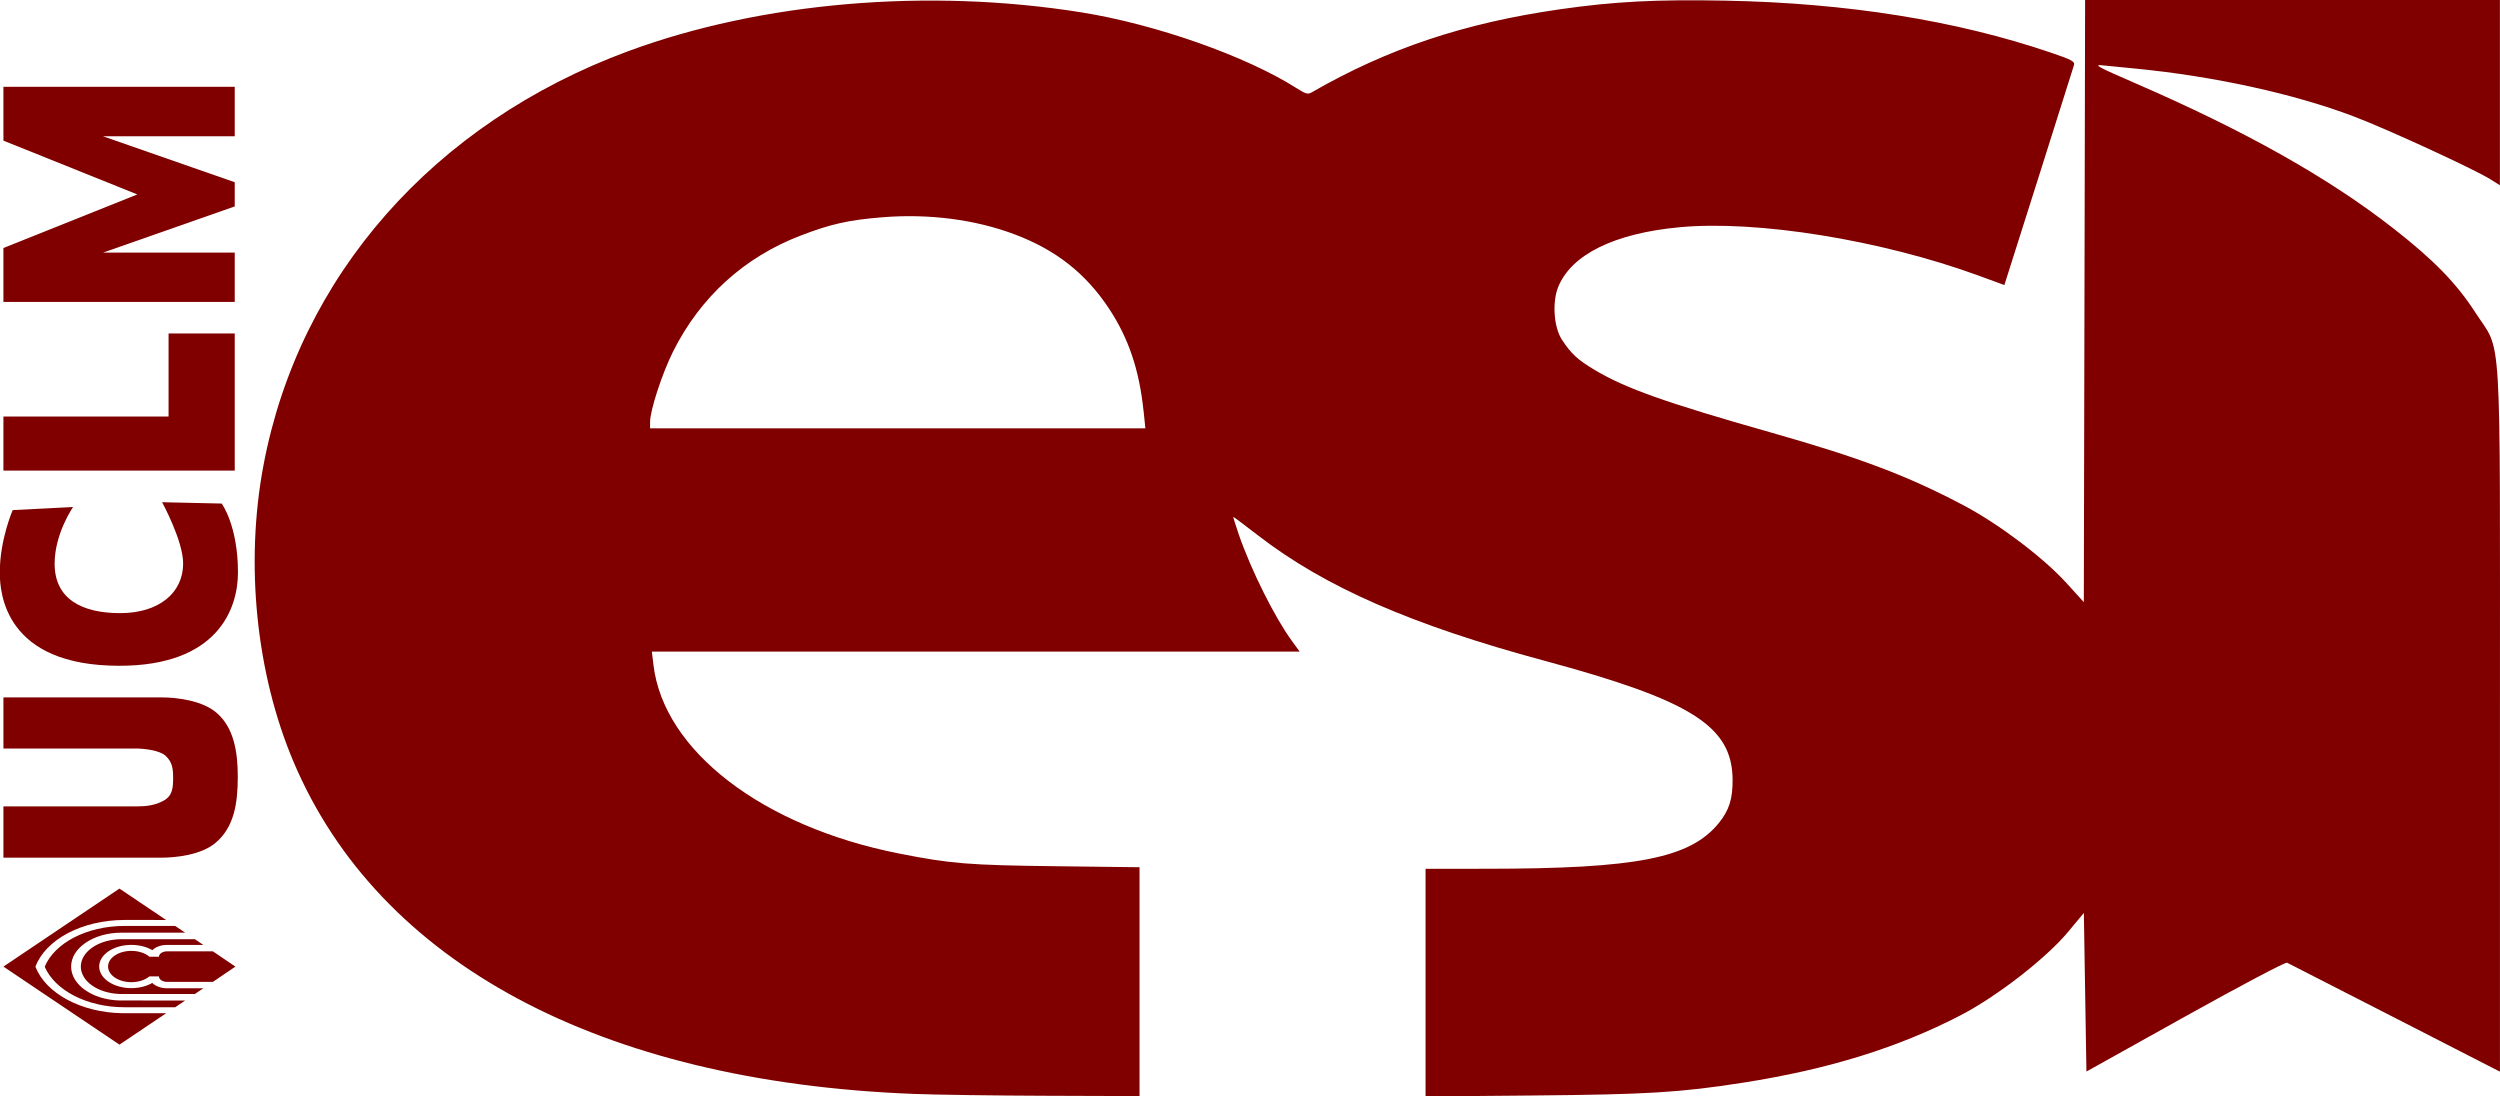 <?xml version="1.0" encoding="UTF-8" standalone="no"?>
<!-- Created with Inkscape (http://www.inkscape.org/) -->

<svg
   xmlns:dc="http://purl.org/dc/elements/1.1/"
   xmlns:cc="http://creativecommons.org/ns#"
   xmlns:rdf="http://www.w3.org/1999/02/22-rdf-syntax-ns#"
   xmlns:svg="http://www.w3.org/2000/svg"
   xmlns="http://www.w3.org/2000/svg"
   xmlns:sodipodi="http://sodipodi.sourceforge.net/DTD/sodipodi-0.dtd"
   xmlns:inkscape="http://www.inkscape.org/namespaces/inkscape"
   id="svg2"
   version="1.1"
   inkscape:version="0.91 r13725"
   xml:space="preserve"
   width="77.943"
   height="34.184"
   viewBox="0 0 77.943 34.184"
   sodipodi:docname="LogosRojos.svg"><defs
     id="defs6"><clipPath
       clipPathUnits="userSpaceOnUse"
       id="clipPath16"><path
         d="m 127,99.999 155.131,0 0,95.94 -155.131,0 0,-95.94 z"
         id="path18"
         inkscape:connector-curvature="0" /></clipPath></defs><sodipodi:namedview
     pagecolor="#ffffff"
     bordercolor="#666666"
     borderopacity="1"
     objecttolerance="10"
     gridtolerance="10"
     guidetolerance="10"
     inkscape:pageopacity="0"
     inkscape:pageshadow="2"
     inkscape:window-width="1855"
     inkscape:window-height="1056"
     id="namedview4"
     showgrid="false"
     inkscape:zoom="5.4626534"
     inkscape:cx="67.593946"
     inkscape:cy="54.816658"
     inkscape:window-x="65"
     inkscape:window-y="24"
     inkscape:window-maximized="1"
     inkscape:current-layer="g10"
     fit-margin-top="0"
     fit-margin-left="0"
     fit-margin-right="0"
     fit-margin-bottom="0" /><g
     id="g10"
     inkscape:groupmode="layer"
     inkscape:label="UCLM_simbolo_Color"
     transform="matrix(1.25,0,0,-1.25,-139.341,115.224)"><path
       style="fill:#800000"
       d="m 134.241,64.896 c -7.803,0.306 -13.321,3.263 -15.446,8.28 -0.935,2.208 -1.213,4.938 -0.752,7.392 0.888,4.725 4.249,8.543 9.097,10.334 3.317,1.226 7.479,1.582 11.31,0.968 1.85,-0.297 4.094,-1.087 5.352,-1.884 0.243,-0.154 0.29,-0.167 0.393,-0.107 1.897,1.092 3.806,1.729 6.202,2.071 1.343,0.192 2.385,0.246 4.112,0.213 3.032,-0.058 5.761,-0.494 8.123,-1.299 0.52,-0.177 0.595,-0.218 0.569,-0.31 -0.017,-0.058 -0.414,-1.316 -0.883,-2.795 l -0.853,-2.689 -0.648,0.237 c -2.427,0.887 -5.524,1.387 -7.459,1.204 -1.626,-0.153 -2.695,-0.681 -3.022,-1.492 -0.153,-0.381 -0.108,-1.008 0.096,-1.316 0.235,-0.355 0.392,-0.499 0.827,-0.758 0.767,-0.456 1.77,-0.811 4.383,-1.553 2.24,-0.636 3.412,-1.08 4.817,-1.823 0.869,-0.46 1.979,-1.298 2.547,-1.923 l 0.441,-0.485 0.016,7.509 0.016,7.509 5.173,0 5.173,0 0,-2.31 0,-2.31 -0.241,0.151 c -0.401,0.251 -2.568,1.248 -3.39,1.56 -1.5,0.57 -3.488,1.006 -5.462,1.199 -0.318,0.031 -0.694,0.068 -0.835,0.082 -0.215,0.021 -0.084,-0.05 0.803,-0.434 2.769,-1.2 4.835,-2.361 6.461,-3.629 1.011,-0.789 1.581,-1.373 2.055,-2.108 0.667,-1.034 0.61,-0.082 0.61,-10.138 l 0,-8.792 -2.619,1.342 c -1.44,0.738 -2.651,1.357 -2.691,1.376 -0.04,0.019 -1.164,-0.574 -2.538,-1.34 l -2.466,-1.375 -0.032,1.978 -0.032,1.978 -0.386,-0.464 c -0.551,-0.664 -1.779,-1.617 -2.693,-2.091 -1.563,-0.81 -3.305,-1.349 -5.436,-1.681 -1.562,-0.243 -2.36,-0.292 -5.221,-0.317 l -2.683,-0.024 0,2.839 0,2.839 1.526,0.001 c 3.747,0.002 5.072,0.263 5.786,1.138 0.26,0.319 0.351,0.608 0.346,1.093 -0.015,1.33 -1.031,1.969 -4.702,2.96 -3.311,0.893 -5.467,1.837 -7.127,3.118 -0.334,0.257 -0.614,0.468 -0.623,0.468 -0.009,0 0.052,-0.198 0.135,-0.439 0.307,-0.888 0.895,-2.067 1.327,-2.658 l 0.192,-0.263 -8.079,0 -8.079,0 0.041,-0.339 c 0.257,-2.137 2.716,-4.024 6.121,-4.697 1.292,-0.256 1.738,-0.292 3.93,-0.318 l 2.072,-0.025 0,-2.854 0,-2.854 -2.329,0.008 c -1.281,0.004 -2.778,0.025 -3.326,0.047 z m 5.753,17.038 c -0.105,1.015 -0.371,1.804 -0.853,2.537 -0.585,0.888 -1.326,1.472 -2.362,1.863 -0.982,0.37 -2.14,0.52 -3.299,0.426 -0.841,-0.068 -1.276,-0.165 -2.034,-0.455 -1.406,-0.537 -2.504,-1.533 -3.184,-2.891 -0.272,-0.542 -0.574,-1.466 -0.575,-1.756 l -4.8e-4,-0.163 6.177,0 6.177,0 -0.045,0.439 z"
       id="path4330"
       inkscape:connector-curvature="0" /><g
       clip-path="url(#clipPath16)"
       id="g14"
       transform="matrix(0,0.176,-0.262,0,146.007,42.065)"
       style="fill:#800000"><path
         inkscape:connector-curvature="0"
         id="path20"
         style="fill:#800000;fill-opacity:1;fill-rule:nonzero;stroke:none"
         d="m 146.369,116.681 0,0.906 c -0.249,0.203 -0.454,0.459 -0.596,0.752 -0.143,0.293 -0.223,0.621 -0.223,0.967 10e-4,1.224 0.995,2.216 2.22,2.216 1.225,0 2.218,-0.992 2.218,-2.216 0,-0.7 -0.326,-1.325 -0.835,-1.731 l 0,-0.894 c 0.425,-0.004 0.769,-0.348 0.769,-0.774 l 0,-4.363 -2.163,-2.143 -2.168,2.143 0.001,4.363 c 0.003,0.428 0.349,0.774 0.777,0.774 m -2.493,-3.422 0.001,7.199 0.006,0 c 0.114,2.039 1.806,3.658 3.877,3.658 2.144,0 3.882,-1.736 3.882,-3.877 l -0.001,-6.98 -0.809,-0.807 0,3.455 c 0,0.582 -0.295,1.096 -0.745,1.397 0.466,0.537 0.747,1.238 0.747,2.002 0,1.691 -1.371,3.062 -3.064,3.062 -1.692,-0.002 -3.065,-1.371 -3.065,-3.062 0,-0.76 0.278,-1.457 0.739,-1.993 -0.457,-0.302 -0.759,-0.818 -0.759,-1.406 l 0.001,-3.457 z m -1.881,1.873 0.001,4.806 c 0,3.616 2.428,6.666 5.744,7.614 3.336,-0.922 5.782,-3.983 5.781,-7.612 l -10e-4,-4.806 -0.953,-0.951 0.001,6.056 c 0,2.651 -2.152,4.801 -4.808,4.801 -2.582,0 -4.688,-2.033 -4.804,-4.582 l -0.006,-6.277 z m 16.819,5.308 -4.448,-4.441 10e-4,3.941 c 0,4.1 -2.819,7.541 -6.627,8.498 -3.728,-0.966 -6.499,-4.304 -6.591,-8.304 l 0,-4.141 -4.451,4.445 11.059,11.045 z m 27.097,-3.945 c 0,-1.678 -0.496,-4.012 -2.234,-5.34 -2.075,-1.588 -5.403,-1.98 -8.994,-1.98 -3.884,0 -7.225,0.361 -9.432,2.154 -1.65,1.342 -2.059,3.688 -2.059,5.15 l 0,15.006 7.272,0 0,-12.759 c 0,-0.842 0.161,-1.723 0.822,-2.508 0.73,-0.865 1.908,-0.887 3.27,-0.887 1.233,0 2.179,0.068 3.079,0.719 0.805,0.582 1.031,2.138 1.031,2.855 l 0,12.58 7.245,0 z m 11.938,3.875 c 0,-3.668 2.842,-5.994 7.046,-5.994 3.214,0 8.673,2.004 8.673,2.004 l -0.188,-5.672 c 0,0 -3.087,-1.551 -9.773,-1.551 -5.227,0 -13.219,1.985 -13.219,11.289 0,10.873 10.228,11.383 13.219,11.383 4.678,0 8.845,-1.229 8.845,-1.229 l 0.435,-5.747 c 0,0 -3.749,1.757 -8.029,1.757 -4.999,0 -7.009,-2.584 -7.009,-6.24 m 39.63,-10.906 -19.433,0 0,22.021 7.665,0 0,-15.722 11.768,0 z m 34.955,0 -7.01,0 0,12.539 -6.511,-12.539 -3.425,0 -6.547,12.539 0,-12.539 -6.988,0 0,22.021 7.639,0 7.592,-12.75 7.625,12.75 7.625,0 z"
         sodipodi:nodetypes="ccccssccsccccccccscccscscscccccccccccsccccccccccccscscsccscscsccscsccsssccscccccccccccccccccccccc" /></g></g></svg>